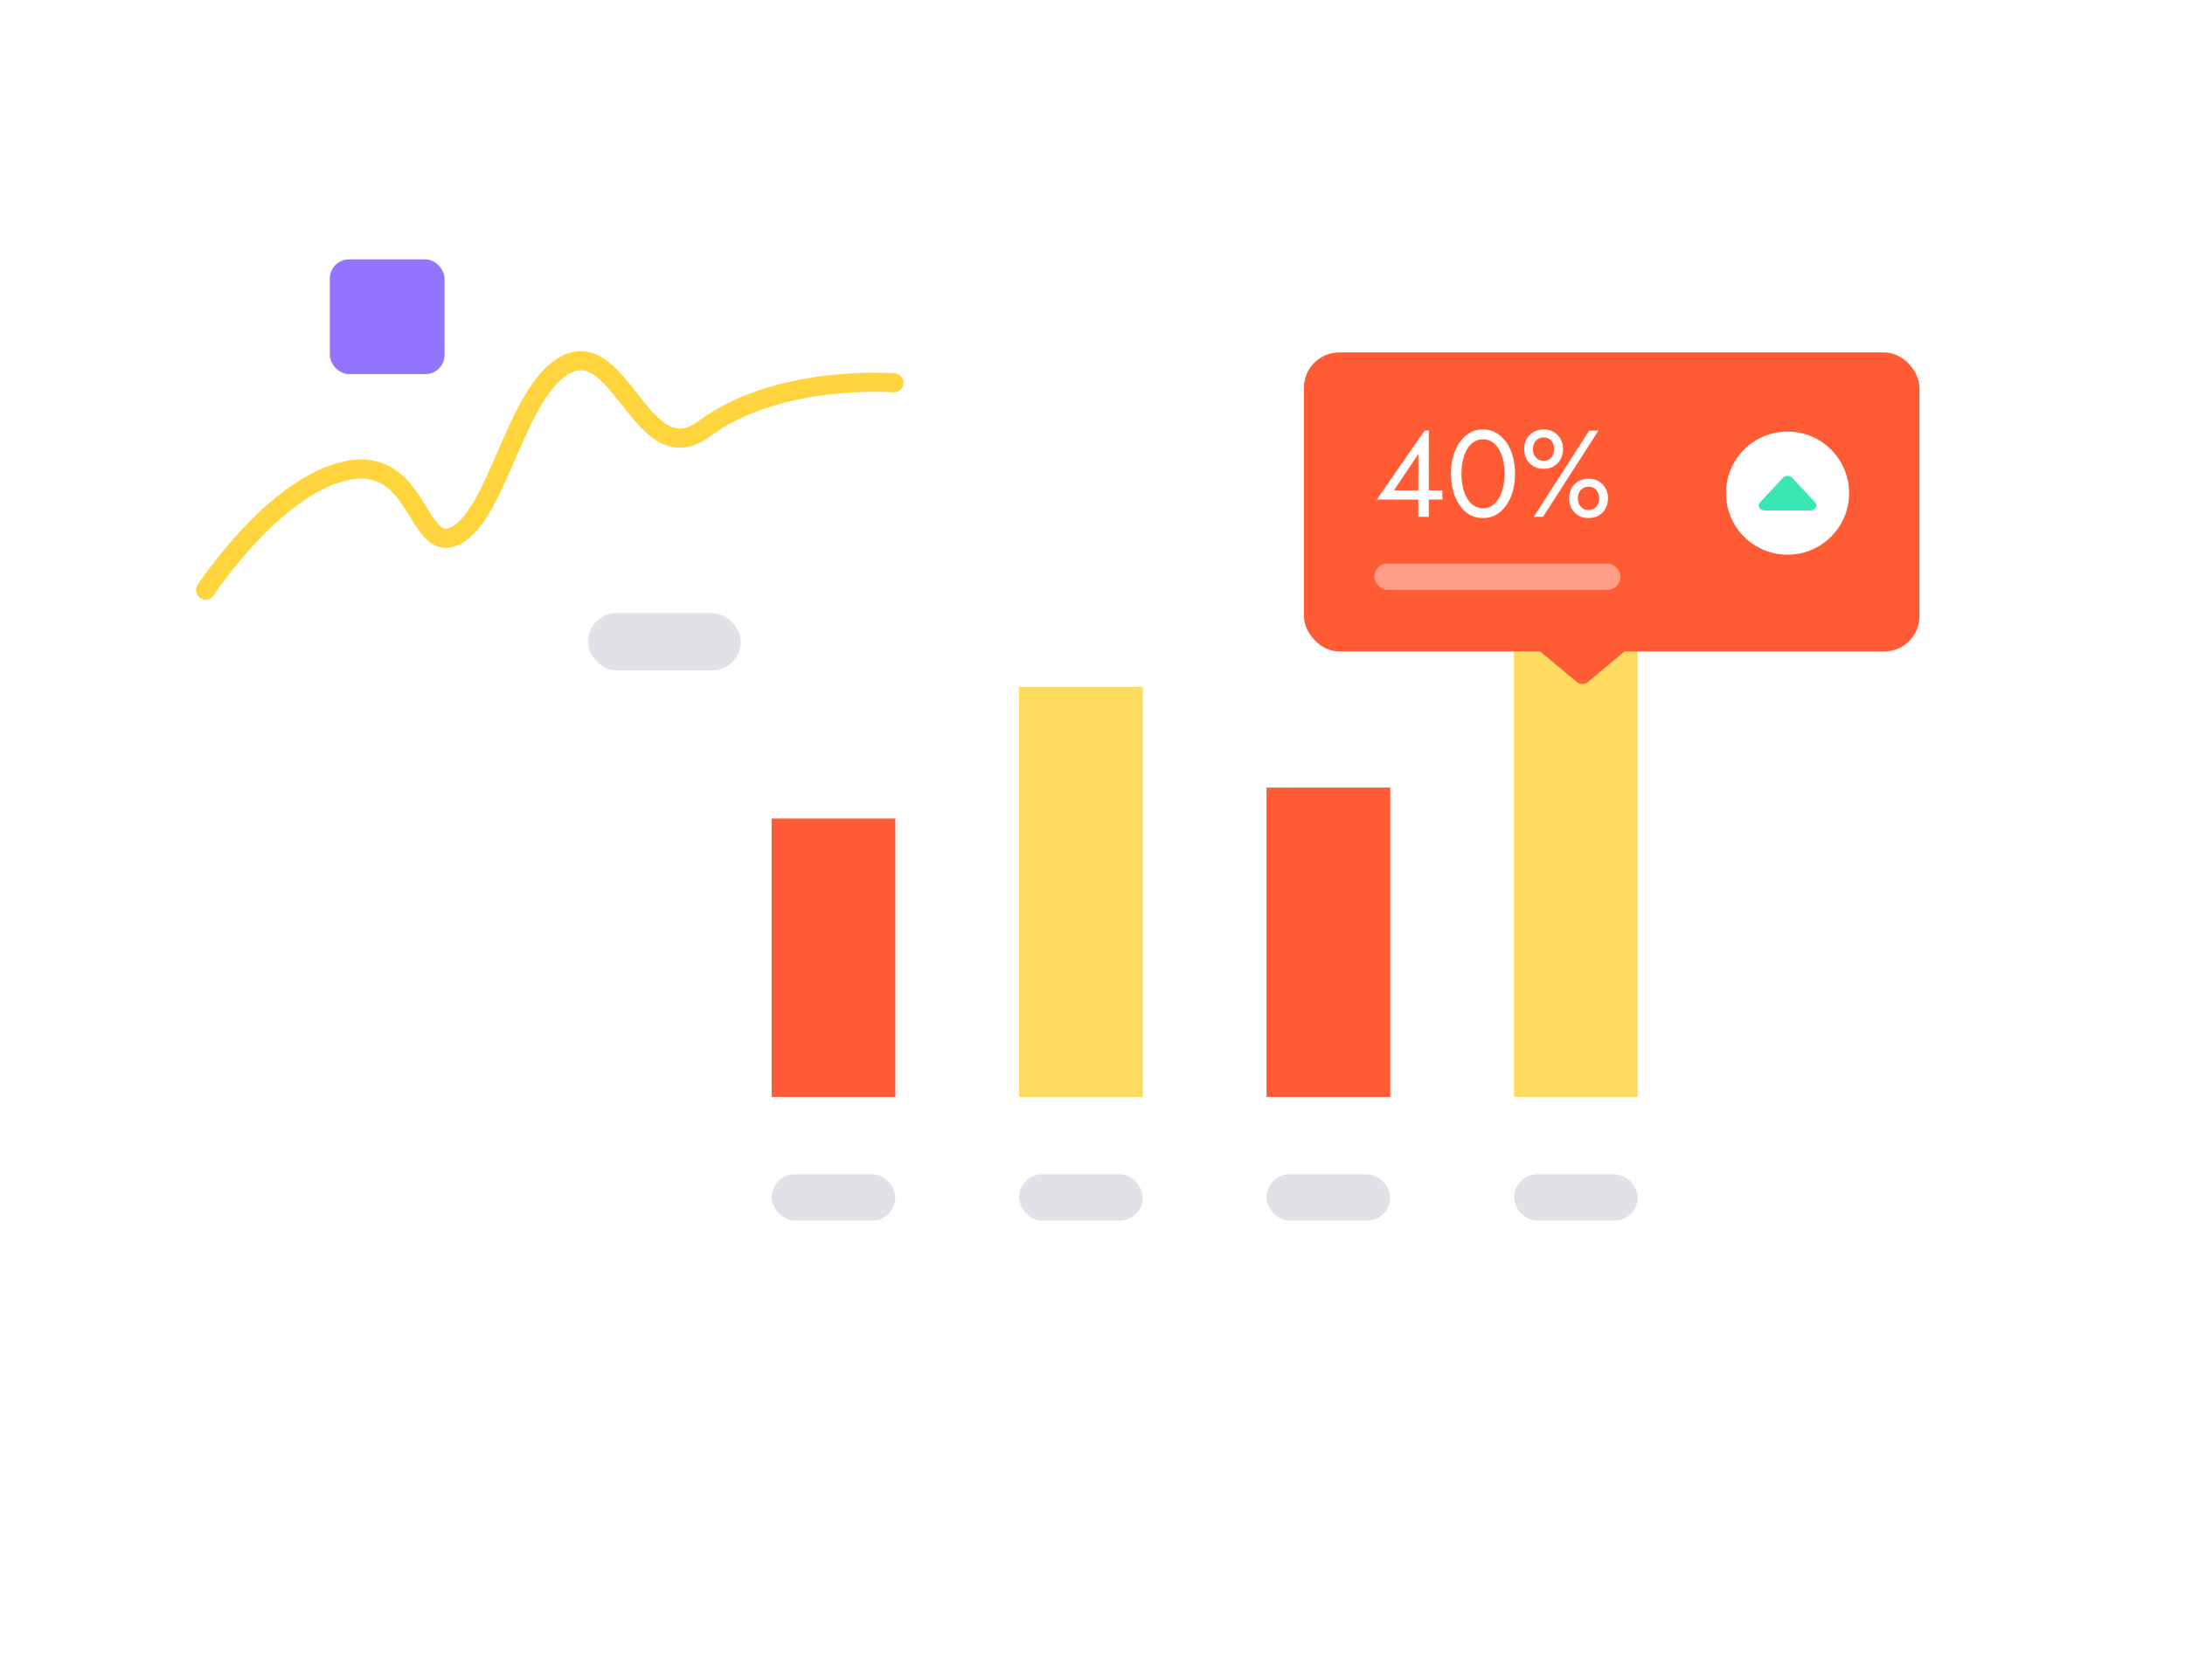 <svg width="372" height="286" viewBox="0 0 372 286" fill="none" xmlns="http://www.w3.org/2000/svg">
<g filter="url(#filter0_d_1_7472)">
<rect x="93.19" y="56.399" width="223.81" height="168.516" rx="7.899" fill="white"/>
</g>
<rect opacity="0.4" x="173.498" y="199.901" width="21.064" height="7.899" rx="3.95" fill="#B4B6C4"/>
<rect opacity="0.4" x="215.627" y="199.901" width="21.064" height="7.899" rx="3.95" fill="#B4B6C4"/>
<rect opacity="0.4" x="257.756" y="199.901" width="21.064" height="7.899" rx="3.95" fill="#B4B6C4"/>
<rect opacity="0.4" x="131.369" y="199.901" width="21.064" height="7.899" rx="3.95" fill="#B4B6C4"/>
<rect x="131.369" y="139.341" width="21.064" height="47.395" fill="#FF5C35"/>
<rect x="215.627" y="134.075" width="21.064" height="52.661" fill="#FF5C35"/>
<rect x="257.756" y="107.744" width="21.064" height="78.992" fill="#FFDC60"/>
<rect x="173.498" y="116.96" width="21.064" height="69.776" fill="#FFDC60"/>
<path d="M270.353 116.087C269.798 116.55 268.992 116.55 268.437 116.087L257.784 107.21C255.633 105.417 256.9 101.916 259.701 101.916L279.09 101.916C281.89 101.916 283.157 105.417 281.006 107.21L270.353 116.087Z" fill="#FF5C35"/>
<rect x="222" y="60" width="104.79" height="50.898" rx="5.988" fill="#FF5C35"/>
<rect opacity="0.4" x="233.976" y="95.928" width="41.916" height="4.491" rx="2.246" fill="white"/>
<path d="M234.395 85.048L242.527 73.311H243.26V87.982H241.479V84.293V84.063V77.272L237.329 83.476H242.213H242.569H245.566V85.048H234.395ZM248.814 80.647C248.814 81.499 248.898 82.288 249.066 83.015C249.234 83.728 249.478 84.349 249.8 84.88C250.121 85.397 250.505 85.802 250.952 86.096C251.413 86.375 251.923 86.515 252.482 86.515C253.055 86.515 253.565 86.375 254.012 86.096C254.459 85.802 254.843 85.397 255.165 84.88C255.486 84.349 255.731 83.728 255.898 83.015C256.066 82.288 256.15 81.499 256.15 80.647C256.15 79.794 256.066 79.012 255.898 78.299C255.731 77.573 255.486 76.951 255.165 76.434C254.843 75.903 254.459 75.498 254.012 75.219C253.565 74.925 253.055 74.778 252.482 74.778C251.923 74.778 251.413 74.925 250.952 75.219C250.505 75.498 250.121 75.903 249.8 76.434C249.478 76.951 249.234 77.573 249.066 78.299C248.898 79.012 248.814 79.794 248.814 80.647ZM247.033 80.647C247.033 79.18 247.264 77.88 247.725 76.749C248.186 75.617 248.821 74.73 249.632 74.087C250.456 73.43 251.406 73.102 252.482 73.102C253.558 73.102 254.501 73.43 255.311 74.087C256.136 74.73 256.779 75.617 257.24 76.749C257.701 77.88 257.931 79.18 257.931 80.647C257.931 82.114 257.701 83.413 257.24 84.545C256.779 85.677 256.136 86.571 255.311 87.228C254.501 87.87 253.558 88.192 252.482 88.192C251.406 88.192 250.456 87.87 249.632 87.228C248.821 86.571 248.186 85.677 247.725 84.545C247.264 83.413 247.033 82.114 247.033 80.647ZM259.495 76.455C259.495 75.826 259.628 75.26 259.893 74.757C260.173 74.254 260.564 73.856 261.067 73.563C261.57 73.255 262.15 73.102 262.806 73.102C263.477 73.102 264.057 73.255 264.546 73.563C265.049 73.856 265.433 74.254 265.698 74.757C265.978 75.26 266.118 75.826 266.118 76.455C266.118 77.07 265.978 77.636 265.698 78.153C265.433 78.656 265.049 79.061 264.546 79.368C264.057 79.662 263.477 79.808 262.806 79.808C262.15 79.808 261.57 79.662 261.067 79.368C260.564 79.061 260.173 78.656 259.893 78.153C259.628 77.636 259.495 77.07 259.495 76.455ZM260.983 76.455C260.983 76.804 261.053 77.133 261.193 77.44C261.346 77.748 261.556 77.992 261.821 78.174C262.101 78.355 262.429 78.446 262.806 78.446C263.197 78.446 263.526 78.355 263.791 78.174C264.057 77.992 264.259 77.748 264.399 77.44C264.553 77.133 264.63 76.804 264.63 76.455C264.63 76.092 264.553 75.763 264.399 75.47C264.259 75.163 264.057 74.918 263.791 74.737C263.526 74.555 263.197 74.464 262.806 74.464C262.429 74.464 262.101 74.555 261.821 74.737C261.556 74.918 261.346 75.163 261.193 75.47C261.053 75.763 260.983 76.092 260.983 76.455ZM267.145 84.838C267.145 84.21 267.277 83.644 267.543 83.141C267.822 82.638 268.213 82.24 268.716 81.946C269.219 81.639 269.799 81.485 270.456 81.485C271.127 81.485 271.706 81.639 272.195 81.946C272.698 82.24 273.083 82.638 273.348 83.141C273.628 83.644 273.767 84.21 273.767 84.838C273.767 85.453 273.628 86.019 273.348 86.536C273.083 87.039 272.698 87.444 272.195 87.751C271.706 88.045 271.127 88.192 270.456 88.192C269.799 88.192 269.219 88.045 268.716 87.751C268.213 87.444 267.822 87.039 267.543 86.536C267.277 86.019 267.145 85.453 267.145 84.838ZM268.633 84.838C268.633 85.188 268.702 85.516 268.842 85.823C268.996 86.131 269.205 86.375 269.471 86.557C269.75 86.739 270.079 86.829 270.456 86.829C270.847 86.829 271.176 86.739 271.441 86.557C271.706 86.375 271.909 86.131 272.049 85.823C272.202 85.516 272.279 85.188 272.279 84.838C272.279 84.475 272.202 84.147 272.049 83.853C271.909 83.546 271.706 83.301 271.441 83.12C271.176 82.938 270.847 82.847 270.456 82.847C270.079 82.847 269.75 82.938 269.471 83.12C269.205 83.301 268.996 83.546 268.842 83.853C268.702 84.147 268.633 84.475 268.633 84.838ZM270.561 73.311H272.133L262.701 87.982H261.13L270.561 73.311Z" fill="white"/>
<circle cx="304.335" cy="83.952" r="10.479" fill="white"/>
<path d="M305.104 81.322C304.708 80.899 303.962 80.899 303.566 81.322L299.645 85.51C299.122 86.068 299.582 86.899 300.413 86.899L308.257 86.899C309.088 86.899 309.548 86.068 309.026 85.51L305.104 81.322Z" fill="#38E7B2"/>
<g filter="url(#filter1_d_1_7472)">
<rect x="44.764" y="23" width="94.389" height="94.389" rx="9.764" fill="white"/>
<path d="M35 90.696C35 90.696 46.825 72.681 59.242 70.306C71.66 67.931 70.859 85.206 77.829 81.285C84.798 77.364 88.029 56.515 96.415 52.27C105.707 47.564 109.469 70.964 119.849 63.248C132.509 53.838 152.172 55.406 152.172 55.406" stroke="#FFD43D" stroke-width="3.255" stroke-linecap="round" stroke-linejoin="round"/>
<rect x="56.156" y="34.392" width="19.529" height="19.529" rx="3.255" fill="#9374FF"/>
<rect opacity="0.4" x="100.096" y="94.605" width="26.038" height="9.764" rx="4.882" fill="#B4B6C4"/>
</g>
<defs>
<filter id="filter0_d_1_7472" x="43.161" y="16.903" width="323.867" height="268.573" filterUnits="userSpaceOnUse" color-interpolation-filters="sRGB">
<feFlood flood-opacity="0" result="BackgroundImageFix"/>
<feColorMatrix in="SourceAlpha" type="matrix" values="0 0 0 0 0 0 0 0 0 0 0 0 0 0 0 0 0 0 127 0" result="hardAlpha"/>
<feMorphology radius="2.633" operator="erode" in="SourceAlpha" result="effect1_dropShadow_1_7472"/>
<feOffset dy="10.532"/>
<feGaussianBlur stdDeviation="26.331"/>
<feColorMatrix type="matrix" values="0 0 0 0 0.812 0 0 0 0 0.598 0 0 0 0 0.383 0 0 0 0.13 0"/>
<feBlend mode="normal" in2="BackgroundImageFix" result="effect1_dropShadow_1_7472"/>
<feBlend mode="normal" in="SourceGraphic" in2="effect1_dropShadow_1_7472" result="shape"/>
</filter>
<filter id="filter1_d_1_7472" x="0.825" y="0.216" width="185.523" height="159.485" filterUnits="userSpaceOnUse" color-interpolation-filters="sRGB">
<feFlood flood-opacity="0" result="BackgroundImageFix"/>
<feColorMatrix in="SourceAlpha" type="matrix" values="0 0 0 0 0 0 0 0 0 0 0 0 0 0 0 0 0 0 127 0" result="hardAlpha"/>
<feOffset dy="9.764"/>
<feGaussianBlur stdDeviation="16.274"/>
<feColorMatrix type="matrix" values="0 0 0 0 0.11 0 0 0 0 0.141 0 0 0 0 0.412 0 0 0 0.05 0"/>
<feBlend mode="normal" in2="BackgroundImageFix" result="effect1_dropShadow_1_7472"/>
<feBlend mode="normal" in="SourceGraphic" in2="effect1_dropShadow_1_7472" result="shape"/>
</filter>
</defs>
</svg>
